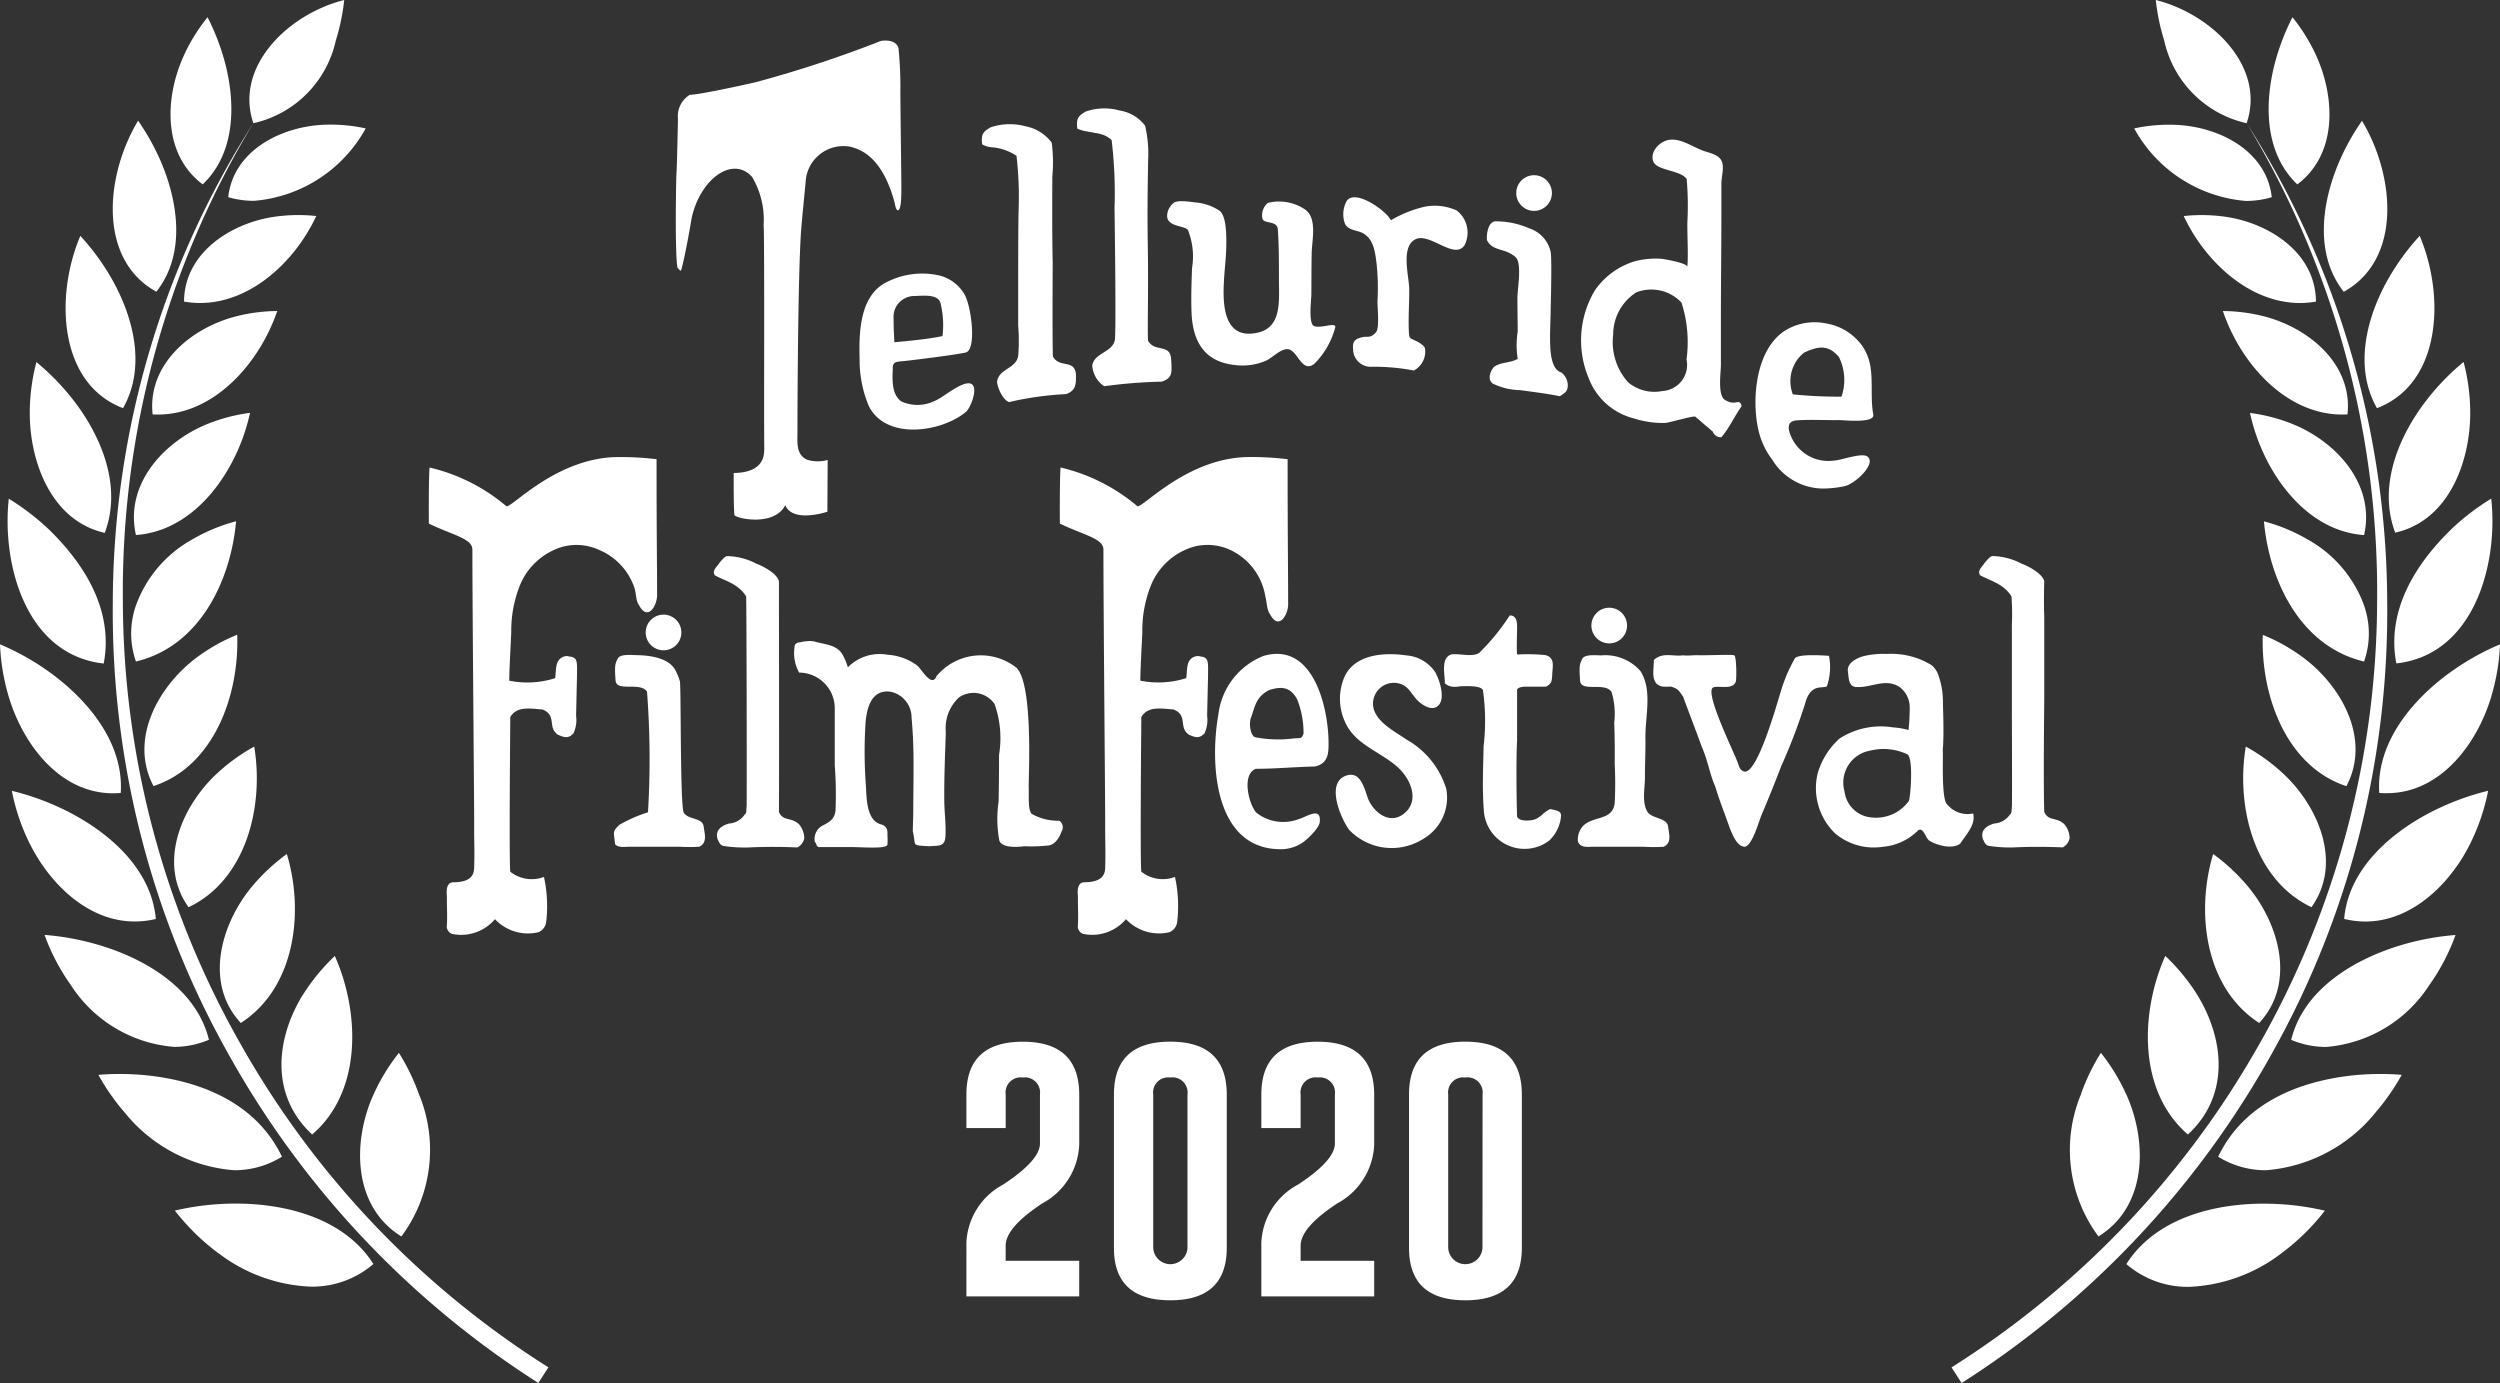 <svg xmlns="http://www.w3.org/2000/svg" width="99.42" height="55" viewBox="0 0 99.42 55"><rect x="0" y="0" width="99.42" height="55" fill="#333333" stroke="none"/><g transform="translate(17.05 1.612)"><path d="M134.377,37.152a15.174,15.174,0,0,1,.076,1.725c0,.5.039,3.471.039,3.743,0,.211.016.911-.115.989-.1.058-.144-.27-.144-.27-.5-1.882-1.379-2.146-1.757-2.251a1.505,1.505,0,0,0-1.78,1.276c-.035.422-.179,1.788-.207,2.3-.126,2.336-.129,7.793-.129,7.793,0,.417-.051.848.36,1.067a1.452,1.452,0,0,0,.842.018L131.55,55.6s-1.375.465-1.674-.259c-.43.846-1.909.546-2.025.394-.03-.459-.028-1.23-.026-1.675,1.35-.015,1.187-.893,1.218-.952-.023-.268.015-8.512-.029-8.913a3.3,3.3,0,0,0-.456-1.905c-.753-.857-2.047.048-2.4,1.607,0,0-.25,1.495-.42,2.092-.031.059-.062,0-.149-.093-.105-.568-.059-3.451-.039-3.761s.055-1.966.058-2.165a.99.99,0,0,1,.473-.95c.327.008,2.251-.413,2.653-.51a47.078,47.078,0,0,0,4.947-1.633C133.834,36.851,134.259,36.823,134.377,37.152Z" transform="translate(-115.697 -36.862)" fill="#fff"/><path d="M180.06,51.768a5.932,5.932,0,0,1,.024,1.353c0,.339-.014,2.224.016,3.413,0,0-.02,3.267.01,3.743.267.476.856.087.915.711,0,.355.024.633-.392.782a12.438,12.438,0,0,0-2.268.318c-.311-.114-.505-.743-.475-.833.089-.505.748-.491.837-1a7.254,7.254,0,0,0,0-1.206q0-.741,0-1.482c0-1,0-1.995.013-2.992a14.292,14.292,0,0,0-.08-2.281,2.063,2.063,0,0,0-.951-.338.9.9,0,0,1-.416-.119c-.043-.4.034-.5.338-.676a2.38,2.38,0,0,1,1.4-.039A1.7,1.7,0,0,1,180.06,51.768Z" transform="translate(-155.286 -47.709)" fill="#fff"/><path d="M196.084,49.038a4.887,4.887,0,0,1,.119,1.388c0,.339-.041,1.616-.012,3.42s-.02,3.267.01,3.743c.267.475.869.106.915.711s.044.769-.372.917a19.624,19.624,0,0,0-2.287.182,1.07,1.07,0,0,1-.475-.832c.089-.505.809-.509.9-1.015.049-.407,0-4.249-.015-5.238a17.675,17.675,0,0,0-.115-2.706c-.3-.267-.535-.249-.951-.338a1.362,1.362,0,0,1-.416-.119c-.043-.4.034-.5.338-.676a2.25,2.25,0,0,1,1.357-.039A1.571,1.571,0,0,1,196.084,49.038Z" transform="translate(-167.595 -45.651)" fill="#fff"/><path d="M210.716,64.433c.287.223.269,1.079.265,1.392-.007.517-.082,1.032-.1,1.548-.035.793.019,2.024,1.094,1.945,1.249-.092,1.1-1.24,1.1-2.171,0-.655,0-1.314-.043-1.967-.027-.391-.588-.2-.616-.452a.645.645,0,0,1,.216-.608,1.847,1.847,0,0,1,1.478.259c.5.34.275,1.237.267,1.739-.01.543-.01,1.086-.012,1.63,0,.189-.135,1.21.121,1.276.3.089.821-.164.832.03a3.21,3.21,0,0,1-.836,1.466c-.51.393-.659-.558-1.059-.583-.281-.017-.607.337-.848.451a2.336,2.336,0,0,1-1.229.182c-1.252-.123-1.706-.958-1.748-2.109-.021-.58,0-1.161.02-1.741a2.849,2.849,0,0,0-.158-1.512c-.115-.2-.887-.119-.828-.624a.665.665,0,0,1,.238-.446c.119-.149.682-.064.89-.035A2.032,2.032,0,0,1,210.716,64.433Z" transform="translate(-179.264 -57.663)" fill="#fff"/><path d="M160.882,80.658c-.386.028-1.037.608-1.316.7a1.539,1.539,0,0,1-1.327.015c-.4-.292-.345-.919-.332-1.353,0-.188.124-.223.346-.239.239-.017,2.168-.257,2.551-.349.441-.1.236-1.812-.043-2.307a1.6,1.6,0,0,0-.95-.743,3.084,3.084,0,0,0-2.133.244c-1.1.529-1.12,2.04-1.091,3.077a4.716,4.716,0,0,0,.357,1.836c.667,1.394,2.889,1.071,3.869.256.191-.158.493-.946.231-1.107A.268.268,0,0,0,160.882,80.658Zm-2.944-2.573a.829.829,0,0,1,.856-.9c.539-.032.969-.037,1.025.349a3.669,3.669,0,0,1,.065,1.243c-.583.136-1.914.246-1.914.246S157.937,78.525,157.938,78.085Z" transform="translate(-139.452 -67.025)" fill="#fff"/><path d="M312.486,85.549a2.206,2.206,0,0,0-1.492-.973,2.243,2.243,0,0,0-1.623.28c-1.166.736-1.341,2.7-1.077,3.918a3.074,3.074,0,0,0,.558,1.218,2.384,2.384,0,0,0,2.049,1.151,4.345,4.345,0,0,0,.809-.09c.408-.065,1.31-.9.929-1.183-.223-.169-1.045.151-1.336.161a1.612,1.612,0,0,1-1.787-1.223c-.042-.289.121-.365.34-.379.546-.036,1.112,0,1.66-.009.155,0,1.426.142,1.356-.222-.12-.621-.006-1.31-.122-1.947A2.04,2.04,0,0,0,312.486,85.549Zm-.879,1.939a17.767,17.767,0,0,1-1.935-.091,1.46,1.46,0,0,1,.441-1.656c.6-.281.979-.316,1.392.171A2.038,2.038,0,0,1,311.607,87.488Z" transform="translate(-255.425 -73.326)" fill="#fff"/><path d="M199.54,107.414c0,3.278.021,4.323.021,5.714.03.423-.363,1.149-.727.439-.119-.149-.119-.475-.178-.684a2.48,2.48,0,0,0-1.383-1.855,2.16,2.16,0,0,0-1.442-.141,2.633,2.633,0,0,0-1.693,1.464,4.831,4.831,0,0,0-.376,1.957c-.006.148-.1,1.91-.075,1.913a3.65,3.65,0,0,0,1.818-.1c.059-.3-.032-.734.357-.862a.337.337,0,0,1,.208,0c.346.035.306.216.306.757l-.037,1.6a1.248,1.248,0,0,1-.121.73c-.03,0-.039.023-.093.065-.193.118-.349.019-.5-.035-.446-.3-.03-.773-.624-1.011-.476-.03-1.011-.149-1.278.3,0,0-.055,5.874,0,6.153a1.376,1.376,0,0,0,1.337.208,5.382,5.382,0,0,1,.088,1.794.518.518,0,0,1-.294.4,1.8,1.8,0,0,1-1.742-.515,1.758,1.758,0,0,1-1.71.584.33.33,0,0,1-.207-.269c.031-.451,0-.746.006-1.215-.012-.15-.058-.568.261-.568.766,0,.823-.371.823-.609.022-.617-.006-1.115,0-1.624s-.07-8.5-.07-11c0-.448-.839-.588-1.733-1.032,0,0-.012-1.77.029-2.229a7.3,7.3,0,0,1,3.062,1.546c.267,0,2.042-1.962,4.459-1.962A11.811,11.811,0,0,1,199.54,107.414Z" transform="translate(-165.384 -90.764)" fill="#fff"/><path d="M92.767,107.414c0,3.278.021,3.959.021,5.351.03.424-.363,1.149-.726.439-.119-.149-.105-.48-.178-.683a2.5,2.5,0,0,0-1.383-1.492,2.16,2.16,0,0,0-1.442-.141,2.632,2.632,0,0,0-1.693,1.464,4.831,4.831,0,0,0-.377,1.957c-.006.148-.1,1.91-.075,1.913a3.649,3.649,0,0,0,1.818-.1c.059-.3-.032-.734.357-.862a.336.336,0,0,1,.208,0c.347.035.306.216.306.757l-.036,1.6a1.245,1.245,0,0,1-.121.73c-.03,0-.039.023-.093.065-.193.118-.349.019-.5-.035-.446-.3-.03-.773-.624-1.011-.475-.03-1.011-.149-1.278.3,0,0-.054,5.874,0,6.153a1.377,1.377,0,0,0,1.338.208,5.381,5.381,0,0,1,.088,1.794.519.519,0,0,1-.294.4,1.8,1.8,0,0,1-1.742-.515,1.758,1.758,0,0,1-1.71.584.33.33,0,0,1-.207-.269c.031-.451,0-.746.006-1.215-.012-.15-.058-.568.261-.568.766,0,.823-.371.823-.609.022-.617-.006-1.115,0-1.624s-.071-8.5-.071-11c0-.448-.839-.588-1.732-1.032,0,0-.012-1.77.029-2.229a7.3,7.3,0,0,1,3.062,1.546c.267,0,2.042-1.962,4.459-1.962A11.817,11.817,0,0,1,92.767,107.414Z" transform="translate(-83.707 -90.764)" fill="#fff"/><path d="M133.679,124.382c.1.029.8.336.887.692,0,0,.011,8.01,0,9.176.175.388.468.188.795.485a.883.883,0,0,1,.213.569.535.535,0,0,1-.275.358c-.594-.03-1.363-.03-1.932,0a5.5,5.5,0,0,1-1-.06c-.149-.03-.178-.149-.238-.267-.119-.357.149-.535.446-.624a.814.814,0,0,0,.628-.357c.089-.06.059-.214.077-.308.013-.069,0-7.891-.018-8.37-.327-.505-.791-.594-1.237-.832-.149-.178.089-.357.178-.505,0,0,.208-.264.3-.264A2.608,2.608,0,0,1,133.679,124.382Z" transform="translate(-120.639 -103.572)" fill="#fff"/><path d="M347.764,124.382c.1.029.8.336.888.692,0,0-.025.767,0,1.4v3.334s-.039,3.316,0,4.44c.175.388.468.188.795.485a.884.884,0,0,1,.213.569.535.535,0,0,1-.275.358c-.594-.03-1.363-.03-1.932,0a5.5,5.5,0,0,1-1-.06c-.149-.03-.179-.149-.238-.267-.119-.357.148-.535.445-.624a.814.814,0,0,0,.628-.357c.089-.06.06-.214.077-.308.013-.069,0-3.673,0-3.673s0-3.248,0-3.584a9.355,9.355,0,0,0-.018-1.113c-.327-.505-.791-.594-1.238-.832-.149-.178.089-.357.179-.505,0,0,.208-.264.3-.264A2.608,2.608,0,0,1,347.764,124.382Z" transform="translate(-284.406 -103.572)" fill="#fff"/><path d="M258.4,134.709c0,.132-.023.745,0,.989a6.887,6.887,0,0,1,1.135.025c.4.116.265.47.261.828-.02.213-.02.31-.249.426-.327,0-.553,0-.836,0-.089,0-.279.027-.31.116,0,.167,0,2.036,0,2.036-.036.5-.03,2.168,0,3.021.055.108.213.178.549.139.366-.042.436-.29.769-.446.118.031.425.065.423.214.023.156.011-.1,0,.129a1.52,1.52,0,0,1-.466.913,1.623,1.623,0,0,1-2.6-1.233c-.066-.843-.023-1.688-.006-2.532a8.608,8.608,0,0,0-.026-2.205c-.058-.217-.71-.165-.821-.172s-.461.118-.7-.123c.032-.237-.191-.994.257-1.138.3-.056.808.118,1.107-.057a8.591,8.591,0,0,0,1.22-1.494C258.437,134.131,258.4,134.543,258.4,134.709Z" transform="translate(-215.119 -111.281)" fill="#fff"/><path d="M294.172,141.012a5.165,5.165,0,0,1,.014.825c-.089.416-.741.164-.921.28-.33.215.865,2.615,1,3.011.044.134.075.259.223.318.534.214,1.358-2.815,1.483-3.193a6.11,6.11,0,0,1,.555-1.3c.126-.2,1.3-.108,1.356-.1a2.328,2.328,0,0,1-.083,1.209c-.193.111-.652-.138-.874.712A23,23,0,0,1,296,145.2c-.258.663-.521,1.325-.8,1.979-.1.228-.366,1.226-.668,1.264-.386,0-.6-.778-.734-1.129-.155-.427-.306-.815-.442-1.276-.208-.446-.282-1-.533-1.571-.253-.694-.535-1.427-.743-1.992-.177-.265-.207-.31-.474-.4-.256,0-.417.043-.6-.136-.178-.238-.089-.565-.089-.922.357-.327.758-.128,1.174-.187.178.03.424-.018.659,0,.388,0,1.306-.036,1.359,0S294.143,140.9,294.172,141.012Z" transform="translate(-242.197 -116.382)" fill="#fff"/><path d="M241.175,141.5c.155.321.318.907.107,1.183-.232.3-.646.048-.85-.152-.257-.25-.37-.6-.754-.686a.828.828,0,0,0-.991,1.05c.191.549.841.864,1.288,1.177a3.393,3.393,0,0,1,1.588,1.967,1.9,1.9,0,0,1-.93,1.995,2.341,2.341,0,0,1-2.93-.365c-.346-.466-.967-1.924-.082-2.171.544-.151.683.529.821.9.2.537.834,1.078,1.412.643.676-.508.3-1.379-.2-1.845-.6-.557-1.462-.827-1.945-1.511a2.216,2.216,0,0,1-.2-2.093c.414-.919,1.6-.99,2.466-.863a1.518,1.518,0,0,1,1.164.691C241.148,141.442,241.162,141.468,241.175,141.5Z" transform="translate(-201.097 -116.277)" fill="#fff"/><path d="M146.285,138.449c.428.134.937.118,1.169.559a2.243,2.243,0,0,1,.193.477,1.776,1.776,0,0,1,1.583-.5,2.21,2.21,0,0,1,1.17.424c.184.141.583.909.777.424a2.286,2.286,0,0,1,3.186-.323c.673.706.464,4.408.478,4.756s-.039.866.116,1.045a2.111,2.111,0,0,0,1.1.274.317.317,0,0,1,.087.435s-.148.484-.5.548a6.53,6.53,0,0,1-.992.032s-.836.136-.978-.219a4.693,4.693,0,0,1-.029-1.565c.01-.617.018-1.234.016-1.85a4.038,4.038,0,0,0-.179-2.02,1.01,1.01,0,0,0-1.418-.261,1.673,1.673,0,0,0-.52,1.382c-.03.919-.071,1.84-.06,2.76.006.457.076.952.043,1.405-.03.41-.3.333-.623.369-.777-.045-.524.006-.674-.6,0,0,.019-.633.019-.736,0-1.257.055-2.514-.067-3.769a1.051,1.051,0,0,0-.811-1.036c-.788-.129-.978.659-1.021,1.263a18.1,18.1,0,0,0,.015,2.458c.031.472.008,1.388.6,1.549.317.087.249.349.259.453a2.885,2.885,0,0,1,0,.351c-.017.185-1,.1-1.406.1l-1.342,0c-.132-.1-.011-.045-.143-.214a.608.608,0,0,1,.353-.663c.31-.155.44-.3.472-.575a15.5,15.5,0,0,0-.03-1.8c0-.767,0-1.536,0-2.3a1.422,1.422,0,0,0-1.419-1.387,1.631,1.631,0,0,1-.17-1.087c.065-.136.183-.1.295-.137A1.531,1.531,0,0,1,146.285,138.449Z" transform="translate(-130.981 -114.559)" fill="#fff"/><path d="M117.5,141.488a1.934,1.934,0,0,1,.163.413c.046.472.006,4.757.144,5.2.178.309.744.186.8.564.03.275.164.638-.177.8a5.979,5.979,0,0,1-.787,0h-2c-.123,0-.433.058-.56-.1l-.043-.363c-.025-.189.091-.281.211-.406a5.713,5.713,0,0,1,1.14-.5,35.358,35.358,0,0,0-.038-4.795c-.268-.412-1.215.025-1.251-.444-.049-.641-.007-.67.082-.867s.543-.148.742-.143S117.213,140.849,117.5,141.488Z" transform="translate(-107.672 -116.405)" fill="#fff"/><path d="M280.573,141.481l.018.028c.463.769.165,1.787.179,2.626.009.528-.021,1.057-.019,1.586,0,.4-.132,1,.105,1.364.18.273.778.222.817.582.03.275.164.638-.177.8a5.978,5.978,0,0,1-.787,0h-2c-.227,0-.531.055-.624-.213a.8.8,0,0,1,.238-.648c.425-.37,1.143-.185,1.225-.875a15.329,15.329,0,0,0,0-1.567q.011-.815-.018-1.63a3.042,3.042,0,0,0-.106-1.223c-.268-.412-1.215.025-1.251-.444-.049-.641-.007-.67.082-.867s.543-.148.742-.143A1.863,1.863,0,0,1,280.573,141.481Z" transform="translate(-232.385 -116.405)" fill="#fff"/><path d="M218.374,145.2c.773,0,1.473-.069,2.349-.092.54-.113.542-.556.542-.925,0-1.381-.592-4.044-2.579-3.474a2.87,2.87,0,0,0-1.805,2.348c-.333,1.88-.186,5.289,2.419,5.341a1.551,1.551,0,0,0,.961-.283c.191-.14.629-.552.654-.8.061-.612-.477-.227-.822-.119a1.733,1.733,0,0,1-1.695-.246C218.1,146.636,217.788,145.427,218.374,145.2Zm-.2-2.016c.159-.424.188-.851.74-1.119.48-.149.828-.123,1.1.367a3.587,3.587,0,0,1,.256,1.372c-.082.243-.145.154-.43.194a4.849,4.849,0,0,1-1.486-.051C218.172,143.9,218.089,143.455,218.174,143.181Z" transform="translate(-185.481 -116.239)" fill="#fff"/><path d="M324.7,146.993a1.036,1.036,0,0,1-1.021-.349c-.259-.168-.161-1.98-.186-2.19.058-.552.005-1.781.007-1.838a3.2,3.2,0,0,0-.157-1.051.947.947,0,0,0-.289-.465,3.061,3.061,0,0,0-1.777-.45,3.331,3.331,0,0,0-.954.093c-.327.1-.658.3-.6.625.029.149,0,.565.3.595.578.058,1.174-.365,1.738-.007a1.006,1.006,0,0,1,.417.82,8.441,8.441,0,0,1-.046.9,3.081,3.081,0,0,0-.623-.106,3.027,3.027,0,0,0-2.127.448,2.986,2.986,0,0,0-.864,1.384,2.5,2.5,0,0,0,.7,2.39,2.392,2.392,0,0,0,1.891.528,2.249,2.249,0,0,0,1.414-.663c.208-.119.282.317.441.423s.832.386,1.219.119C324.394,147.868,324.821,147.439,324.7,146.993Zm-2.564-.483a1.619,1.619,0,0,1-1.663.612,1.183,1.183,0,0,1-.888-1.006,1.291,1.291,0,0,1,1.025-1.622,2.218,2.218,0,0,1,1.486.153C322.339,144.852,322.2,146.441,322.139,146.51Z" transform="translate(-263.283 -116.256)" fill="#fff"/><path d="M242.959,63.911a2.116,2.116,0,0,0-1.254-.155,4.7,4.7,0,0,0-1.364.544c-.157-.355-1.405-1.261-1.754-.773a1.093,1.093,0,0,0-.08.889c.126.3.482.263.724.4.43.236.483.759.539,1.194a9.03,9.03,0,0,1,.038,1.5c-.008.214.092,1.093-.063,1.248-.188.208-.271.166-.476.179-.317.063-.469.142-.431.489a.7.7,0,0,0,.7.7,8.318,8.318,0,0,1,1.717.149.858.858,0,0,0,.446-.862c-.009-.123-.252-.259-.346-.307-.261-.132-.284-.074-.3-.386-.024-.559.019-1.117.015-1.677,0-.5-.36-1.7.258-1.992.567-.267,1.535.839,1.941.243A1.109,1.109,0,0,0,242.959,63.911Z" transform="translate(-202.078 -57.152)" fill="#fff"/><path d="M284.431,63.984c-.3-.183-.158-1.116-.159-1.391,0-.647,0-1.294,0-1.941,0-1.321.018-2.643.019-3.965q0-.657,0-1.315c0-.271.132-.658,0-.909s-.511-.306-.756-.4c-.41-.156-.883-.5-1.342-.417-.351.062-.745.456-.615.843s1.066.344,1.332.706a12.124,12.124,0,0,1,.031,1.669c-.018.4.045,1.417-.007,1.831.019-.15-.927-.316-1.042-.324a3.311,3.311,0,0,0-1.024.095,2.96,2.96,0,0,0-1.615,1.174,3.878,3.878,0,0,0-.233,3.494,2.6,2.6,0,0,0,1.785,1.585,3.815,3.815,0,0,0,1.249.182c.156-.006,1.141-.3,1.2-.25l.7.6c.021.122.234.257.343.21.336-.4.475-.764.8-1.229C285,63.883,284.873,64.258,284.431,63.984Zm-2.487-.352a1.636,1.636,0,0,1-1.35-.336,2.388,2.388,0,0,1-.606-1.909,1.988,1.988,0,0,1,.917-1.678,1.647,1.647,0,0,1,1.8.406,5.141,5.141,0,0,1,.2,2.262A1.041,1.041,0,0,1,281.944,63.632Z" transform="translate(-232.885 -49.693)" fill="#fff"/><path d="M121.837,134.707a.709.709,0,1,0-.708.709A.708.708,0,0,0,121.837,134.707Z" transform="translate(-111.791 -111.167)" fill="#fff"/><path d="M281.848,133.54a.709.709,0,1,0-.709.709A.709.709,0,0,0,281.848,133.54Z" transform="translate(-234.193 -110.275)" fill="#fff"/><g transform="translate(42.08 5.357)"><path d="M265.958,73.907a.649.649,0,0,0-.255-.464c-.6-.183-.423-1.587-.423-2.521,0,0,.056-1.952,0-2.275a1.277,1.277,0,0,0-.865-.941,3.254,3.254,0,0,0-1.357-.273c-.254.036-.338.484-.31.75.228.454.721.3,1.134.671.271.244.074,1.251.076,1.642,0,.439.009.877.012,1.315a3.452,3.452,0,0,0,0,1.089h-.021l.018.006,0,0a.018.018,0,0,1,0,0l-.006,0c-.3.17-.675.116-.939.321-.122.135-.283.479-.045.657a2.623,2.623,0,0,0,1.109.263c.522.075,1.045.133,1.561.241C265.8,74.273,265.984,74.217,265.958,73.907Z" transform="translate(-262.743 -65.599)" fill="#fff"/><path d="M269.135,60.364a.709.709,0,1,0-.708.709A.708.708,0,0,0,269.135,60.364Z" transform="translate(-266.549 -59.656)" fill="#fff"/></g></g><g transform="translate(38.432 41.428)"><path d="M174.679,214.253a2.751,2.751,0,0,1,1.457-2.305q1.462-.96,1.468-1.63v-1.955a.6.6,0,0,0-.673-.675h-.011a.6.6,0,0,0-.679.675V209.7h-1.562v-1.335q0-2.1,2.241-2.1t2.246,2.1v1.99a2.777,2.777,0,0,1-1.463,2.336q-1.463.96-1.463,1.686v.6h2.925v1.417h-4.487Z" transform="translate(-174.679 -206.266)" fill="#fff"/><path d="M204.129,214.456q0,2.092-2.246,2.092t-2.241-2.092v-6.093q0-2.1,2.241-2.1t2.246,2.1Zm-1.562-6.093a.6.6,0,0,0-.679-.675h-.011a.6.6,0,0,0-.673.675v6.093a.682.682,0,0,0,1.363,0Z" transform="translate(-193.775 -206.266)" fill="#fff"/><path d="M224.6,214.253a2.75,2.75,0,0,1,1.457-2.305q1.462-.96,1.468-1.63v-1.955a.6.6,0,0,0-.673-.675h-.011a.6.6,0,0,0-.679.675V209.7H224.6v-1.335q0-2.1,2.241-2.1t2.247,2.1v1.99a2.777,2.777,0,0,1-1.463,2.336q-1.463.96-1.463,1.686v.6h2.926v1.417H224.6Z" transform="translate(-212.871 -206.266)" fill="#fff"/><path d="M254.056,214.456q0,2.092-2.246,2.092t-2.241-2.092v-6.093q0-2.1,2.241-2.1t2.246,2.1Zm-1.562-6.093a.6.6,0,0,0-.679-.675H251.8a.6.6,0,0,0-.673.675v6.093a.682.682,0,0,0,1.363,0Z" transform="translate(-231.967 -206.266)" fill="#fff"/></g><path d="M77.608,54.378a36.223,36.223,0,0,0,12.209-12.8,35.8,35.8,0,0,0,4.716-17.634A36.1,36.1,0,0,0,89.358,4.917a35.585,35.585,0,0,1,5.576,19.025,35.912,35.912,0,0,1-4.575,17.935A36.641,36.641,0,0,1,78.009,55ZM9.061,41.877A35.912,35.912,0,0,1,4.486,23.942,35.587,35.587,0,0,1,10.062,4.917,36.106,36.106,0,0,0,4.886,23.942,35.8,35.8,0,0,0,9.6,41.576a36.223,36.223,0,0,0,12.209,12.8l-.4.622A36.642,36.642,0,0,1,9.061,41.877Zm75.5,8.394c1.189-1.88,3.637-2.456,5.731-2.4a10.681,10.681,0,0,1,2.164.275,8.951,8.951,0,0,1-1.707,1.678,6.459,6.459,0,0,1-3.7,1.351A3.718,3.718,0,0,1,84.564,50.272Zm-75.9-.451a8.956,8.956,0,0,1-1.707-1.678,10.675,10.675,0,0,1,2.164-.275c2.095-.052,4.542.524,5.731,2.4a3.717,3.717,0,0,1-2.488.9A6.459,6.459,0,0,1,8.668,49.821Zm74.1-6.327a8.262,8.262,0,0,1,.788-1.624,7.934,7.934,0,0,1,1.064,1.779c.791,1.859.74,4.352-1.162,5.522A5.769,5.769,0,0,1,82.767,43.494ZM14.8,43.649a7.919,7.919,0,0,1,1.064-1.779,8.272,8.272,0,0,1,.788,1.624,5.768,5.768,0,0,1-.689,5.677C14.062,48,14.011,45.507,14.8,43.649ZM88.212,46c.972-2.034,3.017-2.943,5.172-3.213a10.629,10.629,0,0,1,2.128-.043,8.73,8.73,0,0,1-1,1.445,6.22,6.22,0,0,1-4.4,2.349A3.573,3.573,0,0,1,88.212,46Zm-83.3-1.811a8.718,8.718,0,0,1-1-1.445,10.63,10.63,0,0,1,2.128.043c2.155.27,4.2,1.179,5.172,3.213a3.575,3.575,0,0,1-1.9.538A6.22,6.22,0,0,1,4.912,44.186Zm81.2-6.172a7.858,7.858,0,0,1,1.283,1.569c1.086,1.79,1.265,4.009-.387,5.53C85.016,43.4,85.11,40.266,86.108,38.014Zm-74.08,1.569a7.856,7.856,0,0,1,1.283-1.569c1,2.252,1.093,5.389-.9,7.1C10.764,43.591,10.942,41.373,12.029,39.582Zm79.084,1.769c.5-2.05,2.577-3.254,4.476-3.8a10.463,10.463,0,0,1,2.06-.372,8.325,8.325,0,0,1-1.049,2,5.388,5.388,0,0,1-4.1,2.452A3.566,3.566,0,0,1,91.113,41.351ZM2.82,39.179a8.316,8.316,0,0,1-1.048-2,10.462,10.462,0,0,1,2.06.372c1.9.543,3.978,1.747,4.476,3.8a3.565,3.565,0,0,1-1.383.281A5.388,5.388,0,0,1,2.82,39.179Zm85.193-5.217a7.654,7.654,0,0,1,1.447,1.369c1.2,1.49,1.83,3.8.383,5.35C87.675,39.284,87.318,36.263,88.013,33.962ZM9.96,35.331a7.655,7.655,0,0,1,1.447-1.369c.695,2.3.338,5.322-1.83,6.719C8.13,39.13,8.763,36.821,9.96,35.331Zm83.262,1.213c.179-2.076,2.013-3.58,3.783-4.411a10.283,10.283,0,0,1,1.944-.685,8.349,8.349,0,0,1-.722,2.12c-.8,1.6-2.324,3.079-4.161,3.079A3.523,3.523,0,0,1,93.223,36.544ZM1.192,33.569a8.34,8.34,0,0,1-.722-2.12,10.288,10.288,0,0,1,1.944.685c1.77.831,3.6,2.334,3.783,4.411a3.523,3.523,0,0,1-.845.1C3.515,36.648,1.995,35.167,1.192,33.569Zm88.119-3.88a7.429,7.429,0,0,1,1.579,1.163c1.36,1.325,2.247,3.518,1.033,5.225C89.628,34.99,88.916,32.067,89.31,29.689ZM8.531,30.853a7.439,7.439,0,0,1,1.579-1.163c.395,2.378-.318,5.3-2.612,6.389C6.284,34.371,7.172,32.177,8.531,30.853Zm86.087.681c-.132-2.064,1.413-3.834,3.018-4.934a10.063,10.063,0,0,1,1.784-.976,8.468,8.468,0,0,1-.385,2.2c-.586,1.839-2.029,3.72-4.109,3.719Q94.775,31.547,94.618,31.533ZM.385,27.828A8.485,8.485,0,0,1,0,25.623a10.085,10.085,0,0,1,1.784.976c1.6,1.1,3.15,2.871,3.018,4.934q-.156.014-.308.014C2.414,31.547.971,29.666.385,27.828Zm89.6-2.582a7.239,7.239,0,0,1,1.68.958c1.5,1.154,2.615,3.224,1.648,5.06C90.905,30.476,89.9,27.633,89.987,25.246ZM7.753,26.2a7.247,7.247,0,0,1,1.68-.958c.088,2.387-.918,5.231-3.328,6.018C5.138,29.428,6.257,27.358,7.753,26.2Zm89.734-5.16a9.7,9.7,0,0,1,1.585-1.211c.284,2.616-.686,6.212-3.775,6.554C94.9,24.3,96.032,22.457,97.487,21.044ZM.349,19.833a9.7,9.7,0,0,1,1.584,1.211c1.455,1.413,2.589,3.251,2.191,5.344C1.034,26.045.065,22.449.349,19.833Zm89.683.9a6.959,6.959,0,0,1,1.752.728,4.916,4.916,0,0,1,2.18,2.484,3.371,3.371,0,0,1,.051,2.363C91.481,25.708,90.243,23.094,90.032,20.729ZM5.457,23.942a4.916,4.916,0,0,1,2.179-2.484,6.962,6.962,0,0,1,1.753-.728c-.212,2.365-1.45,4.978-3.983,5.576A3.367,3.367,0,0,1,5.457,23.942Zm84.022-7.52a6.853,6.853,0,0,1,1.788.481c1.717.733,3.193,2.41,2.748,4.376C91.607,21.113,89.955,18.653,89.478,16.422ZM8.154,16.9a6.854,6.854,0,0,1,1.788-.481c-.477,2.231-2.128,4.691-4.536,4.857C4.96,19.313,6.437,17.636,8.154,16.9Zm88.453-1.126a9.587,9.587,0,0,1,1.365-1.38,7.955,7.955,0,0,1,.264,2.088c-.017,1.929-.88,4.234-2.983,4.7C94.543,19.3,95.413,17.259,96.607,15.777Zm-95.423.708A7.964,7.964,0,0,1,1.448,14.4a9.6,9.6,0,0,1,1.365,1.38c1.193,1.481,2.063,3.526,1.353,5.411C2.064,20.72,1.2,18.414,1.184,16.486ZM88.4,12.369a6.749,6.749,0,0,1,1.79.253c1.725.5,3.374,1.919,3.165,3.858q-.1.006-.206.006C90.885,16.486,89.091,14.424,88.4,12.369ZM6.07,16.48c-.209-1.938,1.439-3.362,3.165-3.858a6.747,6.747,0,0,1,1.79-.253c-.7,2.055-2.489,4.117-4.749,4.117Q6.173,16.486,6.07,16.48Zm89.022-5.586A9.375,9.375,0,0,1,96.226,9.38c1.011,2.381.873,5.872-1.7,6.852C93.567,14.537,94.148,12.46,95.091,10.894ZM3.195,9.38a9.4,9.4,0,0,1,1.135,1.514c.943,1.566,1.524,3.643.562,5.338C2.321,15.252,2.184,11.76,3.195,9.38Zm83.648-.788a6.639,6.639,0,0,1,1.766.045c1.713.284,3.483,1.463,3.492,3.357a3.682,3.682,0,0,1-.639.056C89.446,12.049,87.682,10.39,86.843,8.591Zm-79.524,3.4C7.328,10.1,9.1,8.92,10.811,8.636a6.641,6.641,0,0,1,1.767-.045c-.84,1.8-2.6,3.458-4.62,3.458A3.684,3.684,0,0,1,7.319,11.993ZM93.031,6.417a9.244,9.244,0,0,1,.9-1.613c1.3,2.156,1.617,5.5-.724,6.8C92.032,10.115,92.33,8.042,93.031,6.417ZM5.492,4.8a9.257,9.257,0,0,1,.9,1.613c.7,1.625,1,3.7-.174,5.189C3.874,10.307,4.192,6.96,5.492,4.8Zm79.384.307A6.494,6.494,0,0,1,86.6,4.969c1.685.093,3.536,1.04,3.744,2.873a3.619,3.619,0,0,1-1.029.149A5.581,5.581,0,0,1,84.875,5.111Zm-75.8,2.73c.208-1.833,2.059-2.78,3.744-2.873a6.494,6.494,0,0,1,1.722.143,5.581,5.581,0,0,1-4.437,2.879A3.62,3.62,0,0,1,9.079,7.842ZM90.507,2.364A9.08,9.08,0,0,1,91.166.686a7.049,7.049,0,0,1,.986,1.619c.716,1.649.786,3.84-.792,5.028C90.02,6.06,90.043,4.017,90.507,2.364ZM7.268,2.305A7.057,7.057,0,0,1,8.254.686a9.066,9.066,0,0,1,.659,1.678c.464,1.653.487,3.7-.853,4.968C6.482,6.145,6.552,3.954,7.268,2.305Zm78.8-.688A8.461,8.461,0,0,1,85.731,0c2.254.567,4.376,2.67,3.613,4.9A4.319,4.319,0,0,1,86.067,1.617ZM13.689,0a8.461,8.461,0,0,1-.336,1.617A4.319,4.319,0,0,1,10.076,4.9C9.313,2.67,11.435.567,13.689,0Z" transform="translate(0 0)" fill="#fff"/></svg>